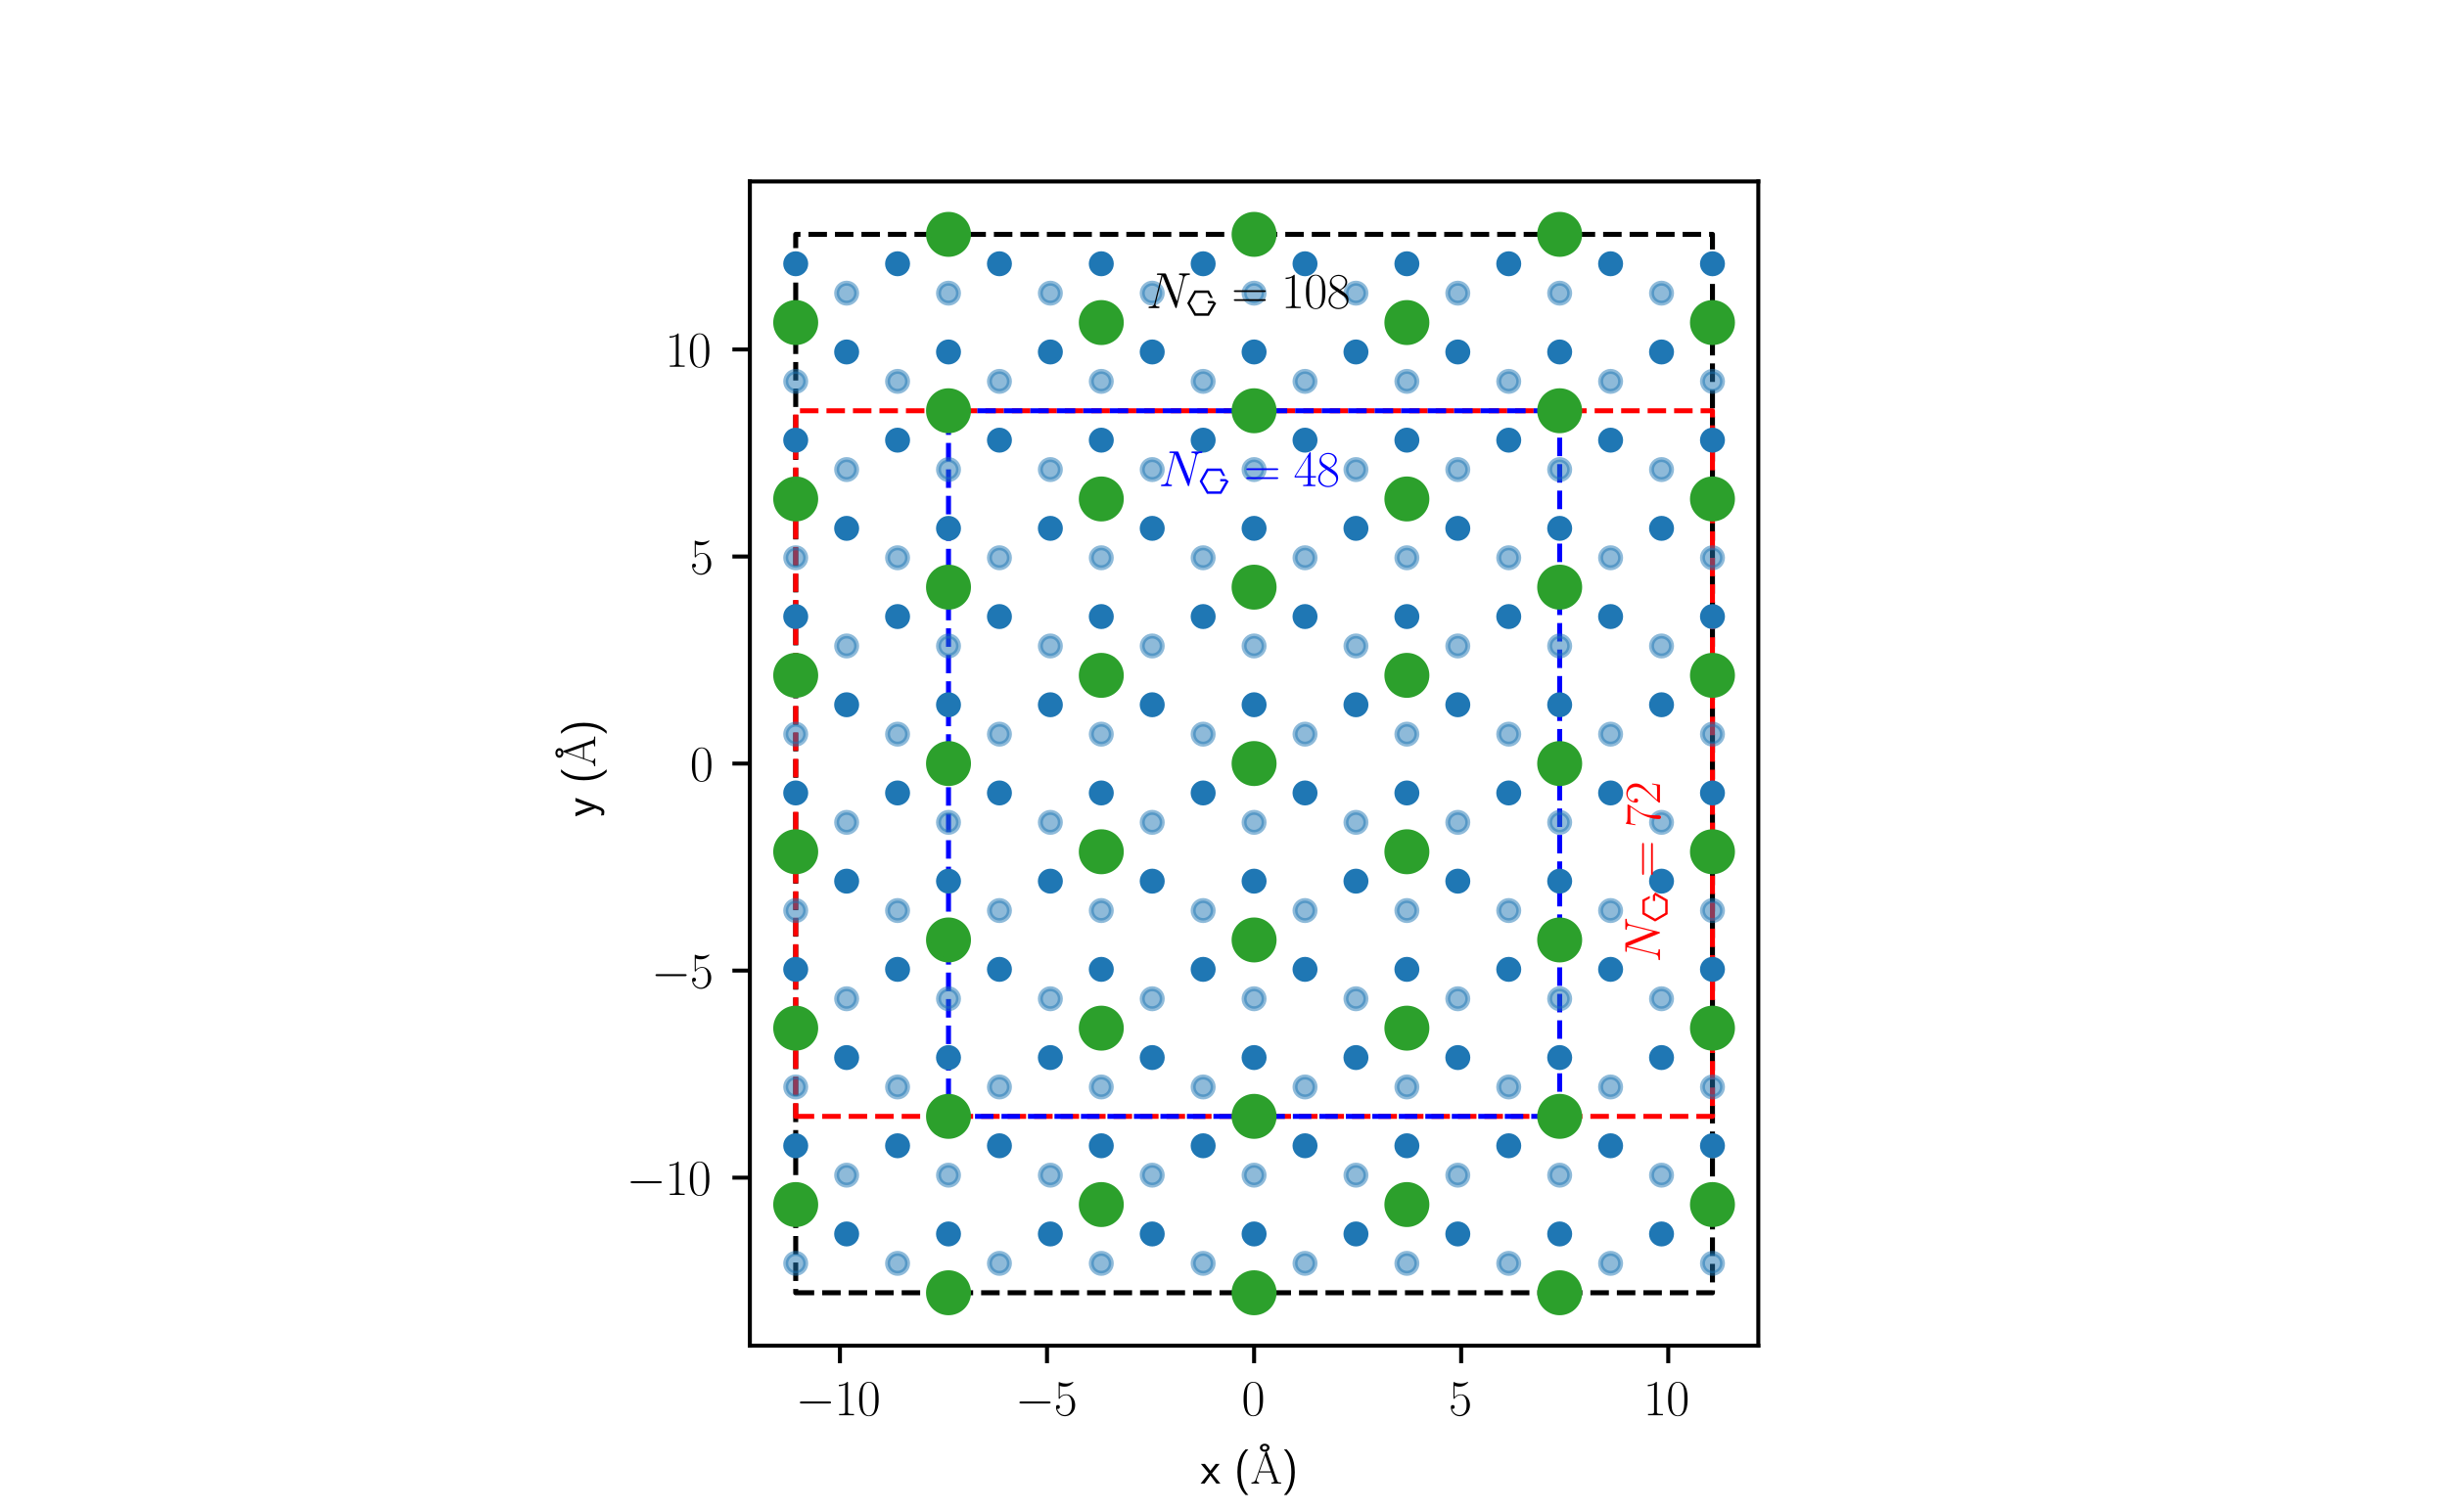 <?xml version="1.0" encoding="utf-8" standalone="no"?>
<!DOCTYPE svg PUBLIC "-//W3C//DTD SVG 1.1//EN"
  "http://www.w3.org/Graphics/SVG/1.1/DTD/svg11.dtd">
<svg xmlns:xlink="http://www.w3.org/1999/xlink" width="489.6pt" height="302.573pt" viewBox="0 0 489.6 302.573" xmlns="http://www.w3.org/2000/svg" version="1.1">
 <defs>
  <style type="text/css">*{stroke-linejoin: round; stroke-linecap: butt}</style>
 </defs>
 <g id="figure_1">
  <g id="patch_1">
   <path d="M 0 302.573 
L 489.6 302.573 
L 489.6 0 
L 0 0 
z
" style="fill: #ffffff"/>
  </g>
  <g id="axes_1">
   <g id="patch_2">
    <path d="M 150.036 269.29 
L 351.804 269.29 
L 351.804 36.309 
L 150.036 36.309 
z
" style="fill: #ffffff"/>
   </g>
   <g id="patch_3">
    <path d="M 159.207 258.7 
L 342.633 258.7 
L 342.633 46.899 
L 159.207 46.899 
L 159.207 258.7 
z
" style="fill: none; stroke-dasharray: 3.7,1.6; stroke-dashoffset: 0; stroke: #000000; stroke-linejoin: miter"/>
   </g>
   <g id="patch_4">
    <path d="M 159.207 223.4 
L 342.633 223.4 
L 342.633 82.199 
L 159.207 82.199 
L 159.207 223.4 
z
" clip-path="url(#p511a2d1c39)" style="fill: none; stroke-dasharray: 3.7,1.6; stroke-dashoffset: 0; stroke: #ff0000; stroke-linejoin: miter"/>
   </g>
   <g id="patch_5">
    <path d="M 189.778 223.4 
L 312.062 223.4 
L 312.062 82.199 
L 189.778 82.199 
L 189.778 223.4 
z
" clip-path="url(#p511a2d1c39)" style="fill: none; stroke-dasharray: 3.7,1.6; stroke-dashoffset: 0; stroke: #0000ff; stroke-linejoin: miter"/>
   </g>
   <g id="matplotlib.axis_1">
    <g id="xtick_1">
     <g id="line2d_1">
      <defs>
       <path id="md787c3adee" d="M 0 0 
L 0 3.5 
" style="stroke: #000000; stroke-width: 0.8"/>
      </defs>
      <g>
       <use xlink:href="#md787c3adee" x="168.056" y="269.29" style="stroke: #000000; stroke-width: 0.8"/>
      </g>
     </g>
     <g id="text_1">
      <!-- $\mathdefault{−10}$ -->
      <g transform="translate(159.2 283.208) scale(0.1 -0.1)">
       <defs>
        <path id="CMSY10-0" d="M 4218 1472 
C 4326 1472 4442 1472 4442 1600 
C 4442 1728 4326 1728 4218 1728 
L 755 1728 
C 646 1728 531 1728 531 1600 
C 531 1472 646 1472 755 1472 
L 4218 1472 
z
" transform="scale(0.016)"/>
        <path id="CMR17-31" d="M 1702 4058 
C 1702 4192 1696 4192 1606 4192 
C 1357 3916 979 3827 621 3827 
C 602 3827 570 3827 563 3808 
C 557 3795 557 3782 557 3648 
C 755 3648 1088 3686 1344 3839 
L 1344 461 
C 1344 236 1331 160 781 160 
L 589 160 
L 589 0 
C 896 0 1216 0 1523 0 
C 1830 0 2150 0 2458 0 
L 2458 160 
L 2266 160 
C 1715 160 1702 230 1702 458 
L 1702 4058 
z
" transform="scale(0.016)"/>
        <path id="CMR17-30" d="M 2688 2025 
C 2688 2416 2682 3080 2413 3591 
C 2176 4039 1798 4198 1466 4198 
C 1158 4198 768 4058 525 3597 
C 269 3118 243 2524 243 2025 
C 243 1661 250 1106 448 619 
C 723 -39 1216 -128 1466 -128 
C 1760 -128 2208 -7 2470 600 
C 2662 1042 2688 1559 2688 2025 
z
M 1466 -26 
C 1056 -26 813 325 723 812 
C 653 1188 653 1738 653 2096 
C 653 2588 653 2997 736 3387 
C 858 3929 1216 4096 1466 4096 
C 1728 4096 2067 3923 2189 3400 
C 2272 3036 2278 2607 2278 2096 
C 2278 1680 2278 1169 2202 792 
C 2067 95 1690 -26 1466 -26 
z
" transform="scale(0.016)"/>
       </defs>
       <use xlink:href="#CMSY10-0" transform="scale(0.996)"/>
       <use xlink:href="#CMR17-31" transform="translate(77.487 0) scale(0.996)"/>
       <use xlink:href="#CMR17-30" transform="translate(123.178 0) scale(0.996)"/>
      </g>
     </g>
    </g>
    <g id="xtick_2">
     <g id="line2d_2">
      <g>
       <use xlink:href="#md787c3adee" x="209.488" y="269.29" style="stroke: #000000; stroke-width: 0.8"/>
      </g>
     </g>
     <g id="text_2">
      <!-- $\mathdefault{−5}$ -->
      <g transform="translate(203.123 283.208) scale(0.1 -0.1)">
       <defs>
        <path id="CMR17-35" d="M 730 3692 
C 794 3666 1056 3584 1325 3584 
C 1920 3584 2246 3911 2432 4100 
C 2432 4157 2432 4192 2394 4192 
C 2387 4192 2374 4192 2323 4163 
C 2099 4058 1837 3973 1517 3973 
C 1325 3973 1037 3999 723 4139 
C 653 4171 640 4171 634 4171 
C 602 4171 595 4164 595 4037 
L 595 2203 
C 595 2089 595 2057 659 2057 
C 691 2057 704 2070 736 2114 
C 941 2401 1222 2522 1542 2522 
C 1766 2522 2246 2382 2246 1289 
C 2246 1085 2246 715 2054 421 
C 1894 159 1645 25 1370 25 
C 947 25 518 320 403 814 
C 429 807 480 795 506 795 
C 589 795 749 840 749 1038 
C 749 1210 627 1280 506 1280 
C 358 1280 262 1190 262 1011 
C 262 454 704 -128 1382 -128 
C 2042 -128 2669 440 2669 1264 
C 2669 2030 2170 2624 1549 2624 
C 1222 2624 947 2503 730 2274 
L 730 3692 
z
" transform="scale(0.016)"/>
       </defs>
       <use xlink:href="#CMSY10-0" transform="scale(0.996)"/>
       <use xlink:href="#CMR17-35" transform="translate(77.487 0) scale(0.996)"/>
      </g>
     </g>
    </g>
    <g id="xtick_3">
     <g id="line2d_3">
      <g>
       <use xlink:href="#md787c3adee" x="250.92" y="269.29" style="stroke: #000000; stroke-width: 0.8"/>
      </g>
     </g>
     <g id="text_3">
      <!-- $\mathdefault{0}$ -->
      <g transform="translate(248.429 283.208) scale(0.1 -0.1)">
       <use xlink:href="#CMR17-30" transform="scale(0.996)"/>
      </g>
     </g>
    </g>
    <g id="xtick_4">
     <g id="line2d_4">
      <g>
       <use xlink:href="#md787c3adee" x="292.352" y="269.29" style="stroke: #000000; stroke-width: 0.8"/>
      </g>
     </g>
     <g id="text_4">
      <!-- $\mathdefault{5}$ -->
      <g transform="translate(289.861 283.208) scale(0.1 -0.1)">
       <use xlink:href="#CMR17-35" transform="scale(0.996)"/>
      </g>
     </g>
    </g>
    <g id="xtick_5">
     <g id="line2d_5">
      <g>
       <use xlink:href="#md787c3adee" x="333.784" y="269.29" style="stroke: #000000; stroke-width: 0.8"/>
      </g>
     </g>
     <g id="text_5">
      <!-- $\mathdefault{10}$ -->
      <g transform="translate(328.803 283.208) scale(0.1 -0.1)">
       <use xlink:href="#CMR17-31" transform="scale(0.996)"/>
       <use xlink:href="#CMR17-30" transform="translate(45.69 0) scale(0.996)"/>
      </g>
     </g>
    </g>
    <g id="text_6">
     <!-- x ($\mathrm{\AA}$) -->
     <g transform="translate(240.221 296.874) scale(0.09 -0.09)">
      <defs>
       <path id="CMSS17-78" d="M 1587 1414 
L 2656 2739 
L 2099 2739 
L 1363 1777 
L 602 2739 
L 32 2739 
L 1139 1414 
L 0 0 
L 563 0 
L 1363 1121 
L 2195 0 
L 2758 0 
L 1587 1414 
z
" transform="scale(0.016)"/>
       <path id="CMSS17-28" d="M 1613 4768 
C 1267 4417 474 3601 474 1588 
C 474 -433 1267 -1243 1613 -1600 
L 2003 -1600 
C 1216 -784 960 357 960 1581 
C 960 2798 1203 3946 2003 4768 
L 1613 4768 
z
" transform="scale(0.016)"/>
       <path id="CMSS17-17" d="M 2669 3888 
C 2669 4180 2381 4446 1997 4446 
C 1613 4446 1325 4180 1325 3888 
C 1325 3595 1613 3328 1997 3328 
C 2381 3328 2669 3595 2669 3888 
z
M 1997 3615 
C 1856 3615 1664 3659 1664 3887 
C 1664 4102 1837 4160 1997 4160 
C 2138 4160 2330 4115 2330 3887 
C 2330 3672 2157 3615 1997 3615 
z
" transform="scale(0.016)"/>
       <path id="CMR17-41" d="M 2323 4378 
C 2291 4461 2278 4480 2214 4480 
C 2150 4480 2138 4461 2106 4378 
L 749 566 
C 627 223 371 153 147 153 
L 147 -13 
C 262 0 518 0 640 0 
C 800 0 1056 0 1210 -13 
L 1210 153 
C 909 153 864 361 864 439 
C 864 497 877 530 890 569 
L 1229 1536 
L 2906 1536 
L 3290 442 
C 3322 365 3322 352 3322 327 
C 3322 153 3046 153 2925 153 
L 2925 0 
C 3110 0 3443 0 3642 0 
C 3808 0 4128 0 4282 -13 
L 4282 153 
C 3942 153 3827 153 3744 387 
L 2323 4378 
z
M 2067 3893 
L 2848 1702 
L 1286 1702 
L 2067 3893 
z
" transform="scale(0.016)"/>
       <path id="CMSS17-29" d="M 723 -1600 
C 1069 -1249 1862 -433 1862 1581 
C 1862 3601 1069 4411 723 4768 
L 333 4768 
C 1120 3952 1376 2811 1376 1588 
C 1376 370 1133 -778 333 -1600 
L 723 -1600 
z
" transform="scale(0.016)"/>
      </defs>
      <use xlink:href="#CMSS17-78" transform="scale(0.996)"/>
      <use xlink:href="#CMSS17-28" transform="translate(74.229 0) scale(0.996)"/>
      <use xlink:href="#CMSS17-17" transform="translate(110.663 17.619) scale(0.996)"/>
      <use xlink:href="#CMR17-41" transform="translate(110.663 0) scale(0.996)"/>
      <use xlink:href="#CMSS17-29" transform="translate(179.736 0) scale(0.996)"/>
     </g>
    </g>
   </g>
   <g id="matplotlib.axis_2">
    <g id="ytick_1">
     <g id="line2d_6">
      <defs>
       <path id="md1d00b2761" d="M 0 0 
L -3.5 0 
" style="stroke: #000000; stroke-width: 0.8"/>
      </defs>
      <g>
       <use xlink:href="#md1d00b2761" x="150.036" y="235.663" style="stroke: #000000; stroke-width: 0.8"/>
      </g>
     </g>
     <g id="text_7">
      <!-- $\mathdefault{−10}$ -->
      <g transform="translate(125.325 239.123) scale(0.1 -0.1)">
       <use xlink:href="#CMSY10-0" transform="scale(0.996)"/>
       <use xlink:href="#CMR17-31" transform="translate(77.487 0) scale(0.996)"/>
       <use xlink:href="#CMR17-30" transform="translate(123.178 0) scale(0.996)"/>
      </g>
     </g>
    </g>
    <g id="ytick_2">
     <g id="line2d_7">
      <g>
       <use xlink:href="#md1d00b2761" x="150.036" y="194.231" style="stroke: #000000; stroke-width: 0.8"/>
      </g>
     </g>
     <g id="text_8">
      <!-- $\mathdefault{−5}$ -->
      <g transform="translate(130.306 197.691) scale(0.1 -0.1)">
       <use xlink:href="#CMSY10-0" transform="scale(0.996)"/>
       <use xlink:href="#CMR17-35" transform="translate(77.487 0) scale(0.996)"/>
      </g>
     </g>
    </g>
    <g id="ytick_3">
     <g id="line2d_8">
      <g>
       <use xlink:href="#md1d00b2761" x="150.036" y="152.799" style="stroke: #000000; stroke-width: 0.8"/>
      </g>
     </g>
     <g id="text_9">
      <!-- $\mathdefault{0}$ -->
      <g transform="translate(138.055 156.259) scale(0.1 -0.1)">
       <use xlink:href="#CMR17-30" transform="scale(0.996)"/>
      </g>
     </g>
    </g>
    <g id="ytick_4">
     <g id="line2d_9">
      <g>
       <use xlink:href="#md1d00b2761" x="150.036" y="111.367" style="stroke: #000000; stroke-width: 0.8"/>
      </g>
     </g>
     <g id="text_10">
      <!-- $\mathdefault{5}$ -->
      <g transform="translate(138.055 114.826) scale(0.1 -0.1)">
       <use xlink:href="#CMR17-35" transform="scale(0.996)"/>
      </g>
     </g>
    </g>
    <g id="ytick_5">
     <g id="line2d_10">
      <g>
       <use xlink:href="#md1d00b2761" x="150.036" y="69.935" style="stroke: #000000; stroke-width: 0.8"/>
      </g>
     </g>
     <g id="text_11">
      <!-- $\mathdefault{10}$ -->
      <g transform="translate(133.074 73.394) scale(0.1 -0.1)">
       <use xlink:href="#CMR17-31" transform="scale(0.996)"/>
       <use xlink:href="#CMR17-30" transform="translate(45.69 0) scale(0.996)"/>
      </g>
     </g>
    </g>
    <g id="text_12">
     <!-- y ($\mathrm{\AA}$) -->
     <g transform="translate(119.083 163.498) rotate(-90) scale(0.09 -0.09)">
      <defs>
       <path id="CMSS17-79" d="M 2675 2752 
L 2176 2752 
C 1632 1294 1446 702 1434 383 
L 1427 383 
C 1408 696 1126 1460 902 2007 
L 602 2752 
L 83 2752 
L 1216 13 
C 1146 -178 1043 -465 1011 -529 
C 870 -885 774 -885 672 -885 
C 646 -885 442 -885 211 -809 
L 250 -1229 
C 410 -1261 570 -1280 685 -1280 
C 845 -1280 1165 -1280 1459 -497 
L 2675 2752 
z
" transform="scale(0.016)"/>
      </defs>
      <use xlink:href="#CMSS17-79" transform="scale(0.996)"/>
      <use xlink:href="#CMSS17-28" transform="translate(74.229 0) scale(0.996)"/>
      <use xlink:href="#CMSS17-17" transform="translate(110.663 17.619) scale(0.996)"/>
      <use xlink:href="#CMR17-41" transform="translate(110.663 0) scale(0.996)"/>
      <use xlink:href="#CMSS17-29" transform="translate(179.736 0) scale(0.996)"/>
     </g>
    </g>
   </g>
   <g id="line2d_11">
    <defs>
     <path id="mb0237848ef" d="M 0 2 
C 0.53 2 1.039 1.789 1.414 1.414 
C 1.789 1.039 2 0.53 2 0 
C 2 -0.53 1.789 -1.039 1.414 -1.414 
C 1.039 -1.789 0.53 -2 0 -2 
C -0.53 -2 -1.039 -1.789 -1.414 -1.414 
C -1.789 -1.039 -2 -0.53 -2 0 
C -2 0.53 -1.789 1.039 -1.414 1.414 
C -1.039 1.789 -0.53 2 0 2 
z
" style="stroke: #1f77b4"/>
    </defs>
    <g clip-path="url(#p511a2d1c39)">
     <use xlink:href="#mb0237848ef" x="159.207" y="52.782" style="fill: #1f77b4; stroke: #1f77b4"/>
     <use xlink:href="#mb0237848ef" x="159.207" y="88.082" style="fill: #1f77b4; stroke: #1f77b4"/>
     <use xlink:href="#mb0237848ef" x="169.398" y="70.432" style="fill: #1f77b4; stroke: #1f77b4"/>
     <use xlink:href="#mb0237848ef" x="179.588" y="52.782" style="fill: #1f77b4; stroke: #1f77b4"/>
     <use xlink:href="#mb0237848ef" x="159.207" y="123.382" style="fill: #1f77b4; stroke: #1f77b4"/>
     <use xlink:href="#mb0237848ef" x="169.398" y="105.732" style="fill: #1f77b4; stroke: #1f77b4"/>
     <use xlink:href="#mb0237848ef" x="179.588" y="88.082" style="fill: #1f77b4; stroke: #1f77b4"/>
     <use xlink:href="#mb0237848ef" x="189.778" y="70.432" style="fill: #1f77b4; stroke: #1f77b4"/>
     <use xlink:href="#mb0237848ef" x="199.969" y="52.782" style="fill: #1f77b4; stroke: #1f77b4"/>
     <use xlink:href="#mb0237848ef" x="159.207" y="158.683" style="fill: #1f77b4; stroke: #1f77b4"/>
     <use xlink:href="#mb0237848ef" x="169.398" y="141.033" style="fill: #1f77b4; stroke: #1f77b4"/>
     <use xlink:href="#mb0237848ef" x="179.588" y="123.382" style="fill: #1f77b4; stroke: #1f77b4"/>
     <use xlink:href="#mb0237848ef" x="189.778" y="105.732" style="fill: #1f77b4; stroke: #1f77b4"/>
     <use xlink:href="#mb0237848ef" x="199.969" y="88.082" style="fill: #1f77b4; stroke: #1f77b4"/>
     <use xlink:href="#mb0237848ef" x="210.159" y="70.432" style="fill: #1f77b4; stroke: #1f77b4"/>
     <use xlink:href="#mb0237848ef" x="220.349" y="52.782" style="fill: #1f77b4; stroke: #1f77b4"/>
     <use xlink:href="#mb0237848ef" x="159.207" y="193.983" style="fill: #1f77b4; stroke: #1f77b4"/>
     <use xlink:href="#mb0237848ef" x="169.398" y="176.333" style="fill: #1f77b4; stroke: #1f77b4"/>
     <use xlink:href="#mb0237848ef" x="179.588" y="158.683" style="fill: #1f77b4; stroke: #1f77b4"/>
     <use xlink:href="#mb0237848ef" x="189.778" y="141.033" style="fill: #1f77b4; stroke: #1f77b4"/>
     <use xlink:href="#mb0237848ef" x="199.969" y="123.382" style="fill: #1f77b4; stroke: #1f77b4"/>
     <use xlink:href="#mb0237848ef" x="210.159" y="105.732" style="fill: #1f77b4; stroke: #1f77b4"/>
     <use xlink:href="#mb0237848ef" x="220.349" y="88.082" style="fill: #1f77b4; stroke: #1f77b4"/>
     <use xlink:href="#mb0237848ef" x="230.539" y="70.432" style="fill: #1f77b4; stroke: #1f77b4"/>
     <use xlink:href="#mb0237848ef" x="240.73" y="52.782" style="fill: #1f77b4; stroke: #1f77b4"/>
     <use xlink:href="#mb0237848ef" x="159.207" y="229.283" style="fill: #1f77b4; stroke: #1f77b4"/>
     <use xlink:href="#mb0237848ef" x="169.398" y="211.633" style="fill: #1f77b4; stroke: #1f77b4"/>
     <use xlink:href="#mb0237848ef" x="179.588" y="193.983" style="fill: #1f77b4; stroke: #1f77b4"/>
     <use xlink:href="#mb0237848ef" x="189.778" y="176.333" style="fill: #1f77b4; stroke: #1f77b4"/>
     <use xlink:href="#mb0237848ef" x="199.969" y="158.683" style="fill: #1f77b4; stroke: #1f77b4"/>
     <use xlink:href="#mb0237848ef" x="210.159" y="141.033" style="fill: #1f77b4; stroke: #1f77b4"/>
     <use xlink:href="#mb0237848ef" x="220.349" y="123.382" style="fill: #1f77b4; stroke: #1f77b4"/>
     <use xlink:href="#mb0237848ef" x="230.539" y="105.732" style="fill: #1f77b4; stroke: #1f77b4"/>
     <use xlink:href="#mb0237848ef" x="240.73" y="88.082" style="fill: #1f77b4; stroke: #1f77b4"/>
     <use xlink:href="#mb0237848ef" x="250.92" y="70.432" style="fill: #1f77b4; stroke: #1f77b4"/>
     <use xlink:href="#mb0237848ef" x="261.11" y="52.782" style="fill: #1f77b4; stroke: #1f77b4"/>
     <use xlink:href="#mb0237848ef" x="169.398" y="246.933" style="fill: #1f77b4; stroke: #1f77b4"/>
     <use xlink:href="#mb0237848ef" x="179.588" y="229.283" style="fill: #1f77b4; stroke: #1f77b4"/>
     <use xlink:href="#mb0237848ef" x="189.778" y="211.633" style="fill: #1f77b4; stroke: #1f77b4"/>
     <use xlink:href="#mb0237848ef" x="199.969" y="193.983" style="fill: #1f77b4; stroke: #1f77b4"/>
     <use xlink:href="#mb0237848ef" x="210.159" y="176.333" style="fill: #1f77b4; stroke: #1f77b4"/>
     <use xlink:href="#mb0237848ef" x="220.349" y="158.683" style="fill: #1f77b4; stroke: #1f77b4"/>
     <use xlink:href="#mb0237848ef" x="230.539" y="141.033" style="fill: #1f77b4; stroke: #1f77b4"/>
     <use xlink:href="#mb0237848ef" x="240.73" y="123.382" style="fill: #1f77b4; stroke: #1f77b4"/>
     <use xlink:href="#mb0237848ef" x="250.92" y="105.732" style="fill: #1f77b4; stroke: #1f77b4"/>
     <use xlink:href="#mb0237848ef" x="261.11" y="88.082" style="fill: #1f77b4; stroke: #1f77b4"/>
     <use xlink:href="#mb0237848ef" x="271.301" y="70.432" style="fill: #1f77b4; stroke: #1f77b4"/>
     <use xlink:href="#mb0237848ef" x="281.491" y="52.782" style="fill: #1f77b4; stroke: #1f77b4"/>
     <use xlink:href="#mb0237848ef" x="189.778" y="246.933" style="fill: #1f77b4; stroke: #1f77b4"/>
     <use xlink:href="#mb0237848ef" x="199.969" y="229.283" style="fill: #1f77b4; stroke: #1f77b4"/>
     <use xlink:href="#mb0237848ef" x="210.159" y="211.633" style="fill: #1f77b4; stroke: #1f77b4"/>
     <use xlink:href="#mb0237848ef" x="220.349" y="193.983" style="fill: #1f77b4; stroke: #1f77b4"/>
     <use xlink:href="#mb0237848ef" x="230.539" y="176.333" style="fill: #1f77b4; stroke: #1f77b4"/>
     <use xlink:href="#mb0237848ef" x="240.73" y="158.683" style="fill: #1f77b4; stroke: #1f77b4"/>
     <use xlink:href="#mb0237848ef" x="250.92" y="141.033" style="fill: #1f77b4; stroke: #1f77b4"/>
     <use xlink:href="#mb0237848ef" x="261.11" y="123.382" style="fill: #1f77b4; stroke: #1f77b4"/>
     <use xlink:href="#mb0237848ef" x="271.301" y="105.732" style="fill: #1f77b4; stroke: #1f77b4"/>
     <use xlink:href="#mb0237848ef" x="281.491" y="88.082" style="fill: #1f77b4; stroke: #1f77b4"/>
     <use xlink:href="#mb0237848ef" x="291.681" y="70.432" style="fill: #1f77b4; stroke: #1f77b4"/>
     <use xlink:href="#mb0237848ef" x="301.871" y="52.782" style="fill: #1f77b4; stroke: #1f77b4"/>
     <use xlink:href="#mb0237848ef" x="210.159" y="246.933" style="fill: #1f77b4; stroke: #1f77b4"/>
     <use xlink:href="#mb0237848ef" x="220.349" y="229.283" style="fill: #1f77b4; stroke: #1f77b4"/>
     <use xlink:href="#mb0237848ef" x="230.539" y="211.633" style="fill: #1f77b4; stroke: #1f77b4"/>
     <use xlink:href="#mb0237848ef" x="240.73" y="193.983" style="fill: #1f77b4; stroke: #1f77b4"/>
     <use xlink:href="#mb0237848ef" x="250.92" y="176.333" style="fill: #1f77b4; stroke: #1f77b4"/>
     <use xlink:href="#mb0237848ef" x="261.11" y="158.683" style="fill: #1f77b4; stroke: #1f77b4"/>
     <use xlink:href="#mb0237848ef" x="271.301" y="141.033" style="fill: #1f77b4; stroke: #1f77b4"/>
     <use xlink:href="#mb0237848ef" x="281.491" y="123.382" style="fill: #1f77b4; stroke: #1f77b4"/>
     <use xlink:href="#mb0237848ef" x="291.681" y="105.732" style="fill: #1f77b4; stroke: #1f77b4"/>
     <use xlink:href="#mb0237848ef" x="301.871" y="88.082" style="fill: #1f77b4; stroke: #1f77b4"/>
     <use xlink:href="#mb0237848ef" x="312.062" y="70.432" style="fill: #1f77b4; stroke: #1f77b4"/>
     <use xlink:href="#mb0237848ef" x="322.252" y="52.782" style="fill: #1f77b4; stroke: #1f77b4"/>
     <use xlink:href="#mb0237848ef" x="230.539" y="246.933" style="fill: #1f77b4; stroke: #1f77b4"/>
     <use xlink:href="#mb0237848ef" x="240.73" y="229.283" style="fill: #1f77b4; stroke: #1f77b4"/>
     <use xlink:href="#mb0237848ef" x="250.92" y="211.633" style="fill: #1f77b4; stroke: #1f77b4"/>
     <use xlink:href="#mb0237848ef" x="261.11" y="193.983" style="fill: #1f77b4; stroke: #1f77b4"/>
     <use xlink:href="#mb0237848ef" x="271.301" y="176.333" style="fill: #1f77b4; stroke: #1f77b4"/>
     <use xlink:href="#mb0237848ef" x="281.491" y="158.683" style="fill: #1f77b4; stroke: #1f77b4"/>
     <use xlink:href="#mb0237848ef" x="291.681" y="141.033" style="fill: #1f77b4; stroke: #1f77b4"/>
     <use xlink:href="#mb0237848ef" x="301.871" y="123.382" style="fill: #1f77b4; stroke: #1f77b4"/>
     <use xlink:href="#mb0237848ef" x="312.062" y="105.732" style="fill: #1f77b4; stroke: #1f77b4"/>
     <use xlink:href="#mb0237848ef" x="322.252" y="88.082" style="fill: #1f77b4; stroke: #1f77b4"/>
     <use xlink:href="#mb0237848ef" x="332.442" y="70.432" style="fill: #1f77b4; stroke: #1f77b4"/>
     <use xlink:href="#mb0237848ef" x="342.633" y="52.782" style="fill: #1f77b4; stroke: #1f77b4"/>
     <use xlink:href="#mb0237848ef" x="250.92" y="246.933" style="fill: #1f77b4; stroke: #1f77b4"/>
     <use xlink:href="#mb0237848ef" x="261.11" y="229.283" style="fill: #1f77b4; stroke: #1f77b4"/>
     <use xlink:href="#mb0237848ef" x="271.301" y="211.633" style="fill: #1f77b4; stroke: #1f77b4"/>
     <use xlink:href="#mb0237848ef" x="281.491" y="193.983" style="fill: #1f77b4; stroke: #1f77b4"/>
     <use xlink:href="#mb0237848ef" x="291.681" y="176.333" style="fill: #1f77b4; stroke: #1f77b4"/>
     <use xlink:href="#mb0237848ef" x="301.871" y="158.683" style="fill: #1f77b4; stroke: #1f77b4"/>
     <use xlink:href="#mb0237848ef" x="312.062" y="141.033" style="fill: #1f77b4; stroke: #1f77b4"/>
     <use xlink:href="#mb0237848ef" x="322.252" y="123.382" style="fill: #1f77b4; stroke: #1f77b4"/>
     <use xlink:href="#mb0237848ef" x="332.442" y="105.732" style="fill: #1f77b4; stroke: #1f77b4"/>
     <use xlink:href="#mb0237848ef" x="342.633" y="88.082" style="fill: #1f77b4; stroke: #1f77b4"/>
     <use xlink:href="#mb0237848ef" x="271.301" y="246.933" style="fill: #1f77b4; stroke: #1f77b4"/>
     <use xlink:href="#mb0237848ef" x="281.491" y="229.283" style="fill: #1f77b4; stroke: #1f77b4"/>
     <use xlink:href="#mb0237848ef" x="291.681" y="211.633" style="fill: #1f77b4; stroke: #1f77b4"/>
     <use xlink:href="#mb0237848ef" x="301.871" y="193.983" style="fill: #1f77b4; stroke: #1f77b4"/>
     <use xlink:href="#mb0237848ef" x="312.062" y="176.333" style="fill: #1f77b4; stroke: #1f77b4"/>
     <use xlink:href="#mb0237848ef" x="322.252" y="158.683" style="fill: #1f77b4; stroke: #1f77b4"/>
     <use xlink:href="#mb0237848ef" x="332.442" y="141.033" style="fill: #1f77b4; stroke: #1f77b4"/>
     <use xlink:href="#mb0237848ef" x="342.633" y="123.382" style="fill: #1f77b4; stroke: #1f77b4"/>
     <use xlink:href="#mb0237848ef" x="291.681" y="246.933" style="fill: #1f77b4; stroke: #1f77b4"/>
     <use xlink:href="#mb0237848ef" x="301.871" y="229.283" style="fill: #1f77b4; stroke: #1f77b4"/>
     <use xlink:href="#mb0237848ef" x="312.062" y="211.633" style="fill: #1f77b4; stroke: #1f77b4"/>
     <use xlink:href="#mb0237848ef" x="322.252" y="193.983" style="fill: #1f77b4; stroke: #1f77b4"/>
     <use xlink:href="#mb0237848ef" x="332.442" y="176.333" style="fill: #1f77b4; stroke: #1f77b4"/>
     <use xlink:href="#mb0237848ef" x="342.633" y="158.683" style="fill: #1f77b4; stroke: #1f77b4"/>
     <use xlink:href="#mb0237848ef" x="312.062" y="246.933" style="fill: #1f77b4; stroke: #1f77b4"/>
     <use xlink:href="#mb0237848ef" x="322.252" y="229.283" style="fill: #1f77b4; stroke: #1f77b4"/>
     <use xlink:href="#mb0237848ef" x="332.442" y="211.633" style="fill: #1f77b4; stroke: #1f77b4"/>
     <use xlink:href="#mb0237848ef" x="342.633" y="193.983" style="fill: #1f77b4; stroke: #1f77b4"/>
     <use xlink:href="#mb0237848ef" x="332.442" y="246.933" style="fill: #1f77b4; stroke: #1f77b4"/>
     <use xlink:href="#mb0237848ef" x="342.633" y="229.283" style="fill: #1f77b4; stroke: #1f77b4"/>
    </g>
   </g>
   <g id="line2d_12">
    <defs>
     <path id="m59e4e8cfb3" d="M 0 2 
C 0.53 2 1.039 1.789 1.414 1.414 
C 1.789 1.039 2 0.53 2 0 
C 2 -0.53 1.789 -1.039 1.414 -1.414 
C 1.039 -1.789 0.53 -2 0 -2 
C -0.53 -2 -1.039 -1.789 -1.414 -1.414 
C -1.789 -1.039 -2 -0.53 -2 0 
C -2 0.53 -1.789 1.039 -1.414 1.414 
C -1.039 1.789 -0.53 2 0 2 
z
" style="stroke: #1f77b4; stroke-opacity: 0.5"/>
    </defs>
    <g clip-path="url(#p511a2d1c39)">
     <use xlink:href="#m59e4e8cfb3" x="159.207" y="76.316" style="fill: #1f77b4; fill-opacity: 0.5; stroke: #1f77b4; stroke-opacity: 0.5"/>
     <use xlink:href="#m59e4e8cfb3" x="169.398" y="58.666" style="fill: #1f77b4; fill-opacity: 0.5; stroke: #1f77b4; stroke-opacity: 0.5"/>
     <use xlink:href="#m59e4e8cfb3" x="159.207" y="111.616" style="fill: #1f77b4; fill-opacity: 0.5; stroke: #1f77b4; stroke-opacity: 0.5"/>
     <use xlink:href="#m59e4e8cfb3" x="169.398" y="93.966" style="fill: #1f77b4; fill-opacity: 0.5; stroke: #1f77b4; stroke-opacity: 0.5"/>
     <use xlink:href="#m59e4e8cfb3" x="179.588" y="76.316" style="fill: #1f77b4; fill-opacity: 0.5; stroke: #1f77b4; stroke-opacity: 0.5"/>
     <use xlink:href="#m59e4e8cfb3" x="189.778" y="58.666" style="fill: #1f77b4; fill-opacity: 0.5; stroke: #1f77b4; stroke-opacity: 0.5"/>
     <use xlink:href="#m59e4e8cfb3" x="159.207" y="146.916" style="fill: #1f77b4; fill-opacity: 0.5; stroke: #1f77b4; stroke-opacity: 0.5"/>
     <use xlink:href="#m59e4e8cfb3" x="169.398" y="129.266" style="fill: #1f77b4; fill-opacity: 0.5; stroke: #1f77b4; stroke-opacity: 0.5"/>
     <use xlink:href="#m59e4e8cfb3" x="179.588" y="111.616" style="fill: #1f77b4; fill-opacity: 0.5; stroke: #1f77b4; stroke-opacity: 0.5"/>
     <use xlink:href="#m59e4e8cfb3" x="189.778" y="93.966" style="fill: #1f77b4; fill-opacity: 0.5; stroke: #1f77b4; stroke-opacity: 0.5"/>
     <use xlink:href="#m59e4e8cfb3" x="199.969" y="76.316" style="fill: #1f77b4; fill-opacity: 0.5; stroke: #1f77b4; stroke-opacity: 0.5"/>
     <use xlink:href="#m59e4e8cfb3" x="210.159" y="58.666" style="fill: #1f77b4; fill-opacity: 0.5; stroke: #1f77b4; stroke-opacity: 0.5"/>
     <use xlink:href="#m59e4e8cfb3" x="159.207" y="182.216" style="fill: #1f77b4; fill-opacity: 0.5; stroke: #1f77b4; stroke-opacity: 0.5"/>
     <use xlink:href="#m59e4e8cfb3" x="169.398" y="164.566" style="fill: #1f77b4; fill-opacity: 0.5; stroke: #1f77b4; stroke-opacity: 0.5"/>
     <use xlink:href="#m59e4e8cfb3" x="179.588" y="146.916" style="fill: #1f77b4; fill-opacity: 0.5; stroke: #1f77b4; stroke-opacity: 0.5"/>
     <use xlink:href="#m59e4e8cfb3" x="189.778" y="129.266" style="fill: #1f77b4; fill-opacity: 0.5; stroke: #1f77b4; stroke-opacity: 0.5"/>
     <use xlink:href="#m59e4e8cfb3" x="199.969" y="111.616" style="fill: #1f77b4; fill-opacity: 0.5; stroke: #1f77b4; stroke-opacity: 0.5"/>
     <use xlink:href="#m59e4e8cfb3" x="210.159" y="93.966" style="fill: #1f77b4; fill-opacity: 0.5; stroke: #1f77b4; stroke-opacity: 0.5"/>
     <use xlink:href="#m59e4e8cfb3" x="220.349" y="76.316" style="fill: #1f77b4; fill-opacity: 0.5; stroke: #1f77b4; stroke-opacity: 0.5"/>
     <use xlink:href="#m59e4e8cfb3" x="230.539" y="58.666" style="fill: #1f77b4; fill-opacity: 0.5; stroke: #1f77b4; stroke-opacity: 0.5"/>
     <use xlink:href="#m59e4e8cfb3" x="159.207" y="217.516" style="fill: #1f77b4; fill-opacity: 0.5; stroke: #1f77b4; stroke-opacity: 0.5"/>
     <use xlink:href="#m59e4e8cfb3" x="169.398" y="199.866" style="fill: #1f77b4; fill-opacity: 0.5; stroke: #1f77b4; stroke-opacity: 0.5"/>
     <use xlink:href="#m59e4e8cfb3" x="179.588" y="182.216" style="fill: #1f77b4; fill-opacity: 0.5; stroke: #1f77b4; stroke-opacity: 0.5"/>
     <use xlink:href="#m59e4e8cfb3" x="189.778" y="164.566" style="fill: #1f77b4; fill-opacity: 0.5; stroke: #1f77b4; stroke-opacity: 0.5"/>
     <use xlink:href="#m59e4e8cfb3" x="199.969" y="146.916" style="fill: #1f77b4; fill-opacity: 0.5; stroke: #1f77b4; stroke-opacity: 0.5"/>
     <use xlink:href="#m59e4e8cfb3" x="210.159" y="129.266" style="fill: #1f77b4; fill-opacity: 0.5; stroke: #1f77b4; stroke-opacity: 0.5"/>
     <use xlink:href="#m59e4e8cfb3" x="220.349" y="111.616" style="fill: #1f77b4; fill-opacity: 0.5; stroke: #1f77b4; stroke-opacity: 0.5"/>
     <use xlink:href="#m59e4e8cfb3" x="230.539" y="93.966" style="fill: #1f77b4; fill-opacity: 0.5; stroke: #1f77b4; stroke-opacity: 0.5"/>
     <use xlink:href="#m59e4e8cfb3" x="240.73" y="76.316" style="fill: #1f77b4; fill-opacity: 0.5; stroke: #1f77b4; stroke-opacity: 0.5"/>
     <use xlink:href="#m59e4e8cfb3" x="250.92" y="58.666" style="fill: #1f77b4; fill-opacity: 0.5; stroke: #1f77b4; stroke-opacity: 0.5"/>
     <use xlink:href="#m59e4e8cfb3" x="159.207" y="252.816" style="fill: #1f77b4; fill-opacity: 0.5; stroke: #1f77b4; stroke-opacity: 0.5"/>
     <use xlink:href="#m59e4e8cfb3" x="169.398" y="235.166" style="fill: #1f77b4; fill-opacity: 0.5; stroke: #1f77b4; stroke-opacity: 0.5"/>
     <use xlink:href="#m59e4e8cfb3" x="179.588" y="217.516" style="fill: #1f77b4; fill-opacity: 0.5; stroke: #1f77b4; stroke-opacity: 0.5"/>
     <use xlink:href="#m59e4e8cfb3" x="189.778" y="199.866" style="fill: #1f77b4; fill-opacity: 0.5; stroke: #1f77b4; stroke-opacity: 0.5"/>
     <use xlink:href="#m59e4e8cfb3" x="199.969" y="182.216" style="fill: #1f77b4; fill-opacity: 0.5; stroke: #1f77b4; stroke-opacity: 0.5"/>
     <use xlink:href="#m59e4e8cfb3" x="210.159" y="164.566" style="fill: #1f77b4; fill-opacity: 0.5; stroke: #1f77b4; stroke-opacity: 0.5"/>
     <use xlink:href="#m59e4e8cfb3" x="220.349" y="146.916" style="fill: #1f77b4; fill-opacity: 0.5; stroke: #1f77b4; stroke-opacity: 0.5"/>
     <use xlink:href="#m59e4e8cfb3" x="230.539" y="129.266" style="fill: #1f77b4; fill-opacity: 0.5; stroke: #1f77b4; stroke-opacity: 0.5"/>
     <use xlink:href="#m59e4e8cfb3" x="240.73" y="111.616" style="fill: #1f77b4; fill-opacity: 0.5; stroke: #1f77b4; stroke-opacity: 0.5"/>
     <use xlink:href="#m59e4e8cfb3" x="250.92" y="93.966" style="fill: #1f77b4; fill-opacity: 0.5; stroke: #1f77b4; stroke-opacity: 0.5"/>
     <use xlink:href="#m59e4e8cfb3" x="261.11" y="76.316" style="fill: #1f77b4; fill-opacity: 0.5; stroke: #1f77b4; stroke-opacity: 0.5"/>
     <use xlink:href="#m59e4e8cfb3" x="271.301" y="58.666" style="fill: #1f77b4; fill-opacity: 0.5; stroke: #1f77b4; stroke-opacity: 0.5"/>
     <use xlink:href="#m59e4e8cfb3" x="179.588" y="252.816" style="fill: #1f77b4; fill-opacity: 0.5; stroke: #1f77b4; stroke-opacity: 0.5"/>
     <use xlink:href="#m59e4e8cfb3" x="189.778" y="235.166" style="fill: #1f77b4; fill-opacity: 0.5; stroke: #1f77b4; stroke-opacity: 0.5"/>
     <use xlink:href="#m59e4e8cfb3" x="199.969" y="217.516" style="fill: #1f77b4; fill-opacity: 0.5; stroke: #1f77b4; stroke-opacity: 0.5"/>
     <use xlink:href="#m59e4e8cfb3" x="210.159" y="199.866" style="fill: #1f77b4; fill-opacity: 0.5; stroke: #1f77b4; stroke-opacity: 0.5"/>
     <use xlink:href="#m59e4e8cfb3" x="220.349" y="182.216" style="fill: #1f77b4; fill-opacity: 0.5; stroke: #1f77b4; stroke-opacity: 0.5"/>
     <use xlink:href="#m59e4e8cfb3" x="230.539" y="164.566" style="fill: #1f77b4; fill-opacity: 0.5; stroke: #1f77b4; stroke-opacity: 0.5"/>
     <use xlink:href="#m59e4e8cfb3" x="240.73" y="146.916" style="fill: #1f77b4; fill-opacity: 0.5; stroke: #1f77b4; stroke-opacity: 0.5"/>
     <use xlink:href="#m59e4e8cfb3" x="250.92" y="129.266" style="fill: #1f77b4; fill-opacity: 0.5; stroke: #1f77b4; stroke-opacity: 0.5"/>
     <use xlink:href="#m59e4e8cfb3" x="261.11" y="111.616" style="fill: #1f77b4; fill-opacity: 0.5; stroke: #1f77b4; stroke-opacity: 0.5"/>
     <use xlink:href="#m59e4e8cfb3" x="271.301" y="93.966" style="fill: #1f77b4; fill-opacity: 0.5; stroke: #1f77b4; stroke-opacity: 0.5"/>
     <use xlink:href="#m59e4e8cfb3" x="281.491" y="76.316" style="fill: #1f77b4; fill-opacity: 0.5; stroke: #1f77b4; stroke-opacity: 0.5"/>
     <use xlink:href="#m59e4e8cfb3" x="291.681" y="58.666" style="fill: #1f77b4; fill-opacity: 0.5; stroke: #1f77b4; stroke-opacity: 0.5"/>
     <use xlink:href="#m59e4e8cfb3" x="199.969" y="252.816" style="fill: #1f77b4; fill-opacity: 0.5; stroke: #1f77b4; stroke-opacity: 0.5"/>
     <use xlink:href="#m59e4e8cfb3" x="210.159" y="235.166" style="fill: #1f77b4; fill-opacity: 0.5; stroke: #1f77b4; stroke-opacity: 0.5"/>
     <use xlink:href="#m59e4e8cfb3" x="220.349" y="217.516" style="fill: #1f77b4; fill-opacity: 0.5; stroke: #1f77b4; stroke-opacity: 0.5"/>
     <use xlink:href="#m59e4e8cfb3" x="230.539" y="199.866" style="fill: #1f77b4; fill-opacity: 0.5; stroke: #1f77b4; stroke-opacity: 0.5"/>
     <use xlink:href="#m59e4e8cfb3" x="240.73" y="182.216" style="fill: #1f77b4; fill-opacity: 0.5; stroke: #1f77b4; stroke-opacity: 0.5"/>
     <use xlink:href="#m59e4e8cfb3" x="250.92" y="164.566" style="fill: #1f77b4; fill-opacity: 0.5; stroke: #1f77b4; stroke-opacity: 0.5"/>
     <use xlink:href="#m59e4e8cfb3" x="261.11" y="146.916" style="fill: #1f77b4; fill-opacity: 0.5; stroke: #1f77b4; stroke-opacity: 0.5"/>
     <use xlink:href="#m59e4e8cfb3" x="271.301" y="129.266" style="fill: #1f77b4; fill-opacity: 0.5; stroke: #1f77b4; stroke-opacity: 0.5"/>
     <use xlink:href="#m59e4e8cfb3" x="281.491" y="111.616" style="fill: #1f77b4; fill-opacity: 0.5; stroke: #1f77b4; stroke-opacity: 0.5"/>
     <use xlink:href="#m59e4e8cfb3" x="291.681" y="93.966" style="fill: #1f77b4; fill-opacity: 0.5; stroke: #1f77b4; stroke-opacity: 0.5"/>
     <use xlink:href="#m59e4e8cfb3" x="301.871" y="76.316" style="fill: #1f77b4; fill-opacity: 0.5; stroke: #1f77b4; stroke-opacity: 0.5"/>
     <use xlink:href="#m59e4e8cfb3" x="312.062" y="58.666" style="fill: #1f77b4; fill-opacity: 0.5; stroke: #1f77b4; stroke-opacity: 0.5"/>
     <use xlink:href="#m59e4e8cfb3" x="220.349" y="252.816" style="fill: #1f77b4; fill-opacity: 0.5; stroke: #1f77b4; stroke-opacity: 0.5"/>
     <use xlink:href="#m59e4e8cfb3" x="230.539" y="235.166" style="fill: #1f77b4; fill-opacity: 0.5; stroke: #1f77b4; stroke-opacity: 0.5"/>
     <use xlink:href="#m59e4e8cfb3" x="240.73" y="217.516" style="fill: #1f77b4; fill-opacity: 0.5; stroke: #1f77b4; stroke-opacity: 0.5"/>
     <use xlink:href="#m59e4e8cfb3" x="250.92" y="199.866" style="fill: #1f77b4; fill-opacity: 0.5; stroke: #1f77b4; stroke-opacity: 0.5"/>
     <use xlink:href="#m59e4e8cfb3" x="261.11" y="182.216" style="fill: #1f77b4; fill-opacity: 0.5; stroke: #1f77b4; stroke-opacity: 0.5"/>
     <use xlink:href="#m59e4e8cfb3" x="271.301" y="164.566" style="fill: #1f77b4; fill-opacity: 0.5; stroke: #1f77b4; stroke-opacity: 0.5"/>
     <use xlink:href="#m59e4e8cfb3" x="281.491" y="146.916" style="fill: #1f77b4; fill-opacity: 0.5; stroke: #1f77b4; stroke-opacity: 0.5"/>
     <use xlink:href="#m59e4e8cfb3" x="291.681" y="129.266" style="fill: #1f77b4; fill-opacity: 0.5; stroke: #1f77b4; stroke-opacity: 0.5"/>
     <use xlink:href="#m59e4e8cfb3" x="301.871" y="111.616" style="fill: #1f77b4; fill-opacity: 0.5; stroke: #1f77b4; stroke-opacity: 0.5"/>
     <use xlink:href="#m59e4e8cfb3" x="312.062" y="93.966" style="fill: #1f77b4; fill-opacity: 0.5; stroke: #1f77b4; stroke-opacity: 0.5"/>
     <use xlink:href="#m59e4e8cfb3" x="322.252" y="76.316" style="fill: #1f77b4; fill-opacity: 0.5; stroke: #1f77b4; stroke-opacity: 0.5"/>
     <use xlink:href="#m59e4e8cfb3" x="332.442" y="58.666" style="fill: #1f77b4; fill-opacity: 0.5; stroke: #1f77b4; stroke-opacity: 0.5"/>
     <use xlink:href="#m59e4e8cfb3" x="240.73" y="252.816" style="fill: #1f77b4; fill-opacity: 0.5; stroke: #1f77b4; stroke-opacity: 0.5"/>
     <use xlink:href="#m59e4e8cfb3" x="250.92" y="235.166" style="fill: #1f77b4; fill-opacity: 0.5; stroke: #1f77b4; stroke-opacity: 0.5"/>
     <use xlink:href="#m59e4e8cfb3" x="261.11" y="217.516" style="fill: #1f77b4; fill-opacity: 0.5; stroke: #1f77b4; stroke-opacity: 0.5"/>
     <use xlink:href="#m59e4e8cfb3" x="271.301" y="199.866" style="fill: #1f77b4; fill-opacity: 0.5; stroke: #1f77b4; stroke-opacity: 0.5"/>
     <use xlink:href="#m59e4e8cfb3" x="281.491" y="182.216" style="fill: #1f77b4; fill-opacity: 0.5; stroke: #1f77b4; stroke-opacity: 0.5"/>
     <use xlink:href="#m59e4e8cfb3" x="291.681" y="164.566" style="fill: #1f77b4; fill-opacity: 0.5; stroke: #1f77b4; stroke-opacity: 0.5"/>
     <use xlink:href="#m59e4e8cfb3" x="301.871" y="146.916" style="fill: #1f77b4; fill-opacity: 0.5; stroke: #1f77b4; stroke-opacity: 0.5"/>
     <use xlink:href="#m59e4e8cfb3" x="312.062" y="129.266" style="fill: #1f77b4; fill-opacity: 0.5; stroke: #1f77b4; stroke-opacity: 0.5"/>
     <use xlink:href="#m59e4e8cfb3" x="322.252" y="111.616" style="fill: #1f77b4; fill-opacity: 0.5; stroke: #1f77b4; stroke-opacity: 0.5"/>
     <use xlink:href="#m59e4e8cfb3" x="332.442" y="93.966" style="fill: #1f77b4; fill-opacity: 0.5; stroke: #1f77b4; stroke-opacity: 0.5"/>
     <use xlink:href="#m59e4e8cfb3" x="342.633" y="76.316" style="fill: #1f77b4; fill-opacity: 0.5; stroke: #1f77b4; stroke-opacity: 0.5"/>
     <use xlink:href="#m59e4e8cfb3" x="261.11" y="252.816" style="fill: #1f77b4; fill-opacity: 0.5; stroke: #1f77b4; stroke-opacity: 0.5"/>
     <use xlink:href="#m59e4e8cfb3" x="271.301" y="235.166" style="fill: #1f77b4; fill-opacity: 0.5; stroke: #1f77b4; stroke-opacity: 0.5"/>
     <use xlink:href="#m59e4e8cfb3" x="281.491" y="217.516" style="fill: #1f77b4; fill-opacity: 0.5; stroke: #1f77b4; stroke-opacity: 0.5"/>
     <use xlink:href="#m59e4e8cfb3" x="291.681" y="199.866" style="fill: #1f77b4; fill-opacity: 0.5; stroke: #1f77b4; stroke-opacity: 0.5"/>
     <use xlink:href="#m59e4e8cfb3" x="301.871" y="182.216" style="fill: #1f77b4; fill-opacity: 0.5; stroke: #1f77b4; stroke-opacity: 0.5"/>
     <use xlink:href="#m59e4e8cfb3" x="312.062" y="164.566" style="fill: #1f77b4; fill-opacity: 0.5; stroke: #1f77b4; stroke-opacity: 0.5"/>
     <use xlink:href="#m59e4e8cfb3" x="322.252" y="146.916" style="fill: #1f77b4; fill-opacity: 0.5; stroke: #1f77b4; stroke-opacity: 0.5"/>
     <use xlink:href="#m59e4e8cfb3" x="332.442" y="129.266" style="fill: #1f77b4; fill-opacity: 0.5; stroke: #1f77b4; stroke-opacity: 0.5"/>
     <use xlink:href="#m59e4e8cfb3" x="342.633" y="111.616" style="fill: #1f77b4; fill-opacity: 0.5; stroke: #1f77b4; stroke-opacity: 0.5"/>
     <use xlink:href="#m59e4e8cfb3" x="281.491" y="252.816" style="fill: #1f77b4; fill-opacity: 0.5; stroke: #1f77b4; stroke-opacity: 0.5"/>
     <use xlink:href="#m59e4e8cfb3" x="291.681" y="235.166" style="fill: #1f77b4; fill-opacity: 0.5; stroke: #1f77b4; stroke-opacity: 0.5"/>
     <use xlink:href="#m59e4e8cfb3" x="301.871" y="217.516" style="fill: #1f77b4; fill-opacity: 0.5; stroke: #1f77b4; stroke-opacity: 0.5"/>
     <use xlink:href="#m59e4e8cfb3" x="312.062" y="199.866" style="fill: #1f77b4; fill-opacity: 0.5; stroke: #1f77b4; stroke-opacity: 0.5"/>
     <use xlink:href="#m59e4e8cfb3" x="322.252" y="182.216" style="fill: #1f77b4; fill-opacity: 0.5; stroke: #1f77b4; stroke-opacity: 0.5"/>
     <use xlink:href="#m59e4e8cfb3" x="332.442" y="164.566" style="fill: #1f77b4; fill-opacity: 0.5; stroke: #1f77b4; stroke-opacity: 0.5"/>
     <use xlink:href="#m59e4e8cfb3" x="342.633" y="146.916" style="fill: #1f77b4; fill-opacity: 0.5; stroke: #1f77b4; stroke-opacity: 0.5"/>
     <use xlink:href="#m59e4e8cfb3" x="301.871" y="252.816" style="fill: #1f77b4; fill-opacity: 0.5; stroke: #1f77b4; stroke-opacity: 0.5"/>
     <use xlink:href="#m59e4e8cfb3" x="312.062" y="235.166" style="fill: #1f77b4; fill-opacity: 0.5; stroke: #1f77b4; stroke-opacity: 0.5"/>
     <use xlink:href="#m59e4e8cfb3" x="322.252" y="217.516" style="fill: #1f77b4; fill-opacity: 0.5; stroke: #1f77b4; stroke-opacity: 0.5"/>
     <use xlink:href="#m59e4e8cfb3" x="332.442" y="199.866" style="fill: #1f77b4; fill-opacity: 0.5; stroke: #1f77b4; stroke-opacity: 0.5"/>
     <use xlink:href="#m59e4e8cfb3" x="342.633" y="182.216" style="fill: #1f77b4; fill-opacity: 0.5; stroke: #1f77b4; stroke-opacity: 0.5"/>
     <use xlink:href="#m59e4e8cfb3" x="322.252" y="252.816" style="fill: #1f77b4; fill-opacity: 0.5; stroke: #1f77b4; stroke-opacity: 0.5"/>
     <use xlink:href="#m59e4e8cfb3" x="332.442" y="235.166" style="fill: #1f77b4; fill-opacity: 0.5; stroke: #1f77b4; stroke-opacity: 0.5"/>
     <use xlink:href="#m59e4e8cfb3" x="342.633" y="217.516" style="fill: #1f77b4; fill-opacity: 0.5; stroke: #1f77b4; stroke-opacity: 0.5"/>
     <use xlink:href="#m59e4e8cfb3" x="342.633" y="252.816" style="fill: #1f77b4; fill-opacity: 0.5; stroke: #1f77b4; stroke-opacity: 0.5"/>
    </g>
   </g>
   <g id="line2d_13">
    <defs>
     <path id="meed9a9c2c7" d="M 0 4 
C 1.061 4 2.078 3.579 2.828 2.828 
C 3.579 2.078 4 1.061 4 0 
C 4 -1.061 3.579 -2.078 2.828 -2.828 
C 2.078 -3.579 1.061 -4 0 -4 
C -1.061 -4 -2.078 -3.579 -2.828 -2.828 
C -3.579 -2.078 -4 -1.061 -4 0 
C -4 1.061 -3.579 2.078 -2.828 2.828 
C -2.078 3.579 -1.061 4 0 4 
z
" style="stroke: #2ca02c"/>
    </defs>
    <g clip-path="url(#p511a2d1c39)">
     <use xlink:href="#meed9a9c2c7" x="159.207" y="64.549" style="fill: #2ca02c; stroke: #2ca02c"/>
     <use xlink:href="#meed9a9c2c7" x="189.778" y="46.899" style="fill: #2ca02c; stroke: #2ca02c"/>
     <use xlink:href="#meed9a9c2c7" x="159.207" y="99.849" style="fill: #2ca02c; stroke: #2ca02c"/>
     <use xlink:href="#meed9a9c2c7" x="189.778" y="82.199" style="fill: #2ca02c; stroke: #2ca02c"/>
     <use xlink:href="#meed9a9c2c7" x="220.349" y="64.549" style="fill: #2ca02c; stroke: #2ca02c"/>
     <use xlink:href="#meed9a9c2c7" x="250.92" y="46.899" style="fill: #2ca02c; stroke: #2ca02c"/>
     <use xlink:href="#meed9a9c2c7" x="159.207" y="135.149" style="fill: #2ca02c; stroke: #2ca02c"/>
     <use xlink:href="#meed9a9c2c7" x="189.778" y="117.499" style="fill: #2ca02c; stroke: #2ca02c"/>
     <use xlink:href="#meed9a9c2c7" x="220.349" y="99.849" style="fill: #2ca02c; stroke: #2ca02c"/>
     <use xlink:href="#meed9a9c2c7" x="250.92" y="82.199" style="fill: #2ca02c; stroke: #2ca02c"/>
     <use xlink:href="#meed9a9c2c7" x="281.491" y="64.549" style="fill: #2ca02c; stroke: #2ca02c"/>
     <use xlink:href="#meed9a9c2c7" x="312.062" y="46.899" style="fill: #2ca02c; stroke: #2ca02c"/>
     <use xlink:href="#meed9a9c2c7" x="159.207" y="170.449" style="fill: #2ca02c; stroke: #2ca02c"/>
     <use xlink:href="#meed9a9c2c7" x="189.778" y="152.799" style="fill: #2ca02c; stroke: #2ca02c"/>
     <use xlink:href="#meed9a9c2c7" x="220.349" y="135.149" style="fill: #2ca02c; stroke: #2ca02c"/>
     <use xlink:href="#meed9a9c2c7" x="250.92" y="117.499" style="fill: #2ca02c; stroke: #2ca02c"/>
     <use xlink:href="#meed9a9c2c7" x="281.491" y="99.849" style="fill: #2ca02c; stroke: #2ca02c"/>
     <use xlink:href="#meed9a9c2c7" x="312.062" y="82.199" style="fill: #2ca02c; stroke: #2ca02c"/>
     <use xlink:href="#meed9a9c2c7" x="342.633" y="64.549" style="fill: #2ca02c; stroke: #2ca02c"/>
     <use xlink:href="#meed9a9c2c7" x="159.207" y="205.75" style="fill: #2ca02c; stroke: #2ca02c"/>
     <use xlink:href="#meed9a9c2c7" x="189.778" y="188.099" style="fill: #2ca02c; stroke: #2ca02c"/>
     <use xlink:href="#meed9a9c2c7" x="220.349" y="170.449" style="fill: #2ca02c; stroke: #2ca02c"/>
     <use xlink:href="#meed9a9c2c7" x="250.92" y="152.799" style="fill: #2ca02c; stroke: #2ca02c"/>
     <use xlink:href="#meed9a9c2c7" x="281.491" y="135.149" style="fill: #2ca02c; stroke: #2ca02c"/>
     <use xlink:href="#meed9a9c2c7" x="312.062" y="117.499" style="fill: #2ca02c; stroke: #2ca02c"/>
     <use xlink:href="#meed9a9c2c7" x="342.633" y="99.849" style="fill: #2ca02c; stroke: #2ca02c"/>
     <use xlink:href="#meed9a9c2c7" x="159.207" y="241.05" style="fill: #2ca02c; stroke: #2ca02c"/>
     <use xlink:href="#meed9a9c2c7" x="189.778" y="223.4" style="fill: #2ca02c; stroke: #2ca02c"/>
     <use xlink:href="#meed9a9c2c7" x="220.349" y="205.75" style="fill: #2ca02c; stroke: #2ca02c"/>
     <use xlink:href="#meed9a9c2c7" x="250.92" y="188.099" style="fill: #2ca02c; stroke: #2ca02c"/>
     <use xlink:href="#meed9a9c2c7" x="281.491" y="170.449" style="fill: #2ca02c; stroke: #2ca02c"/>
     <use xlink:href="#meed9a9c2c7" x="312.062" y="152.799" style="fill: #2ca02c; stroke: #2ca02c"/>
     <use xlink:href="#meed9a9c2c7" x="342.633" y="135.149" style="fill: #2ca02c; stroke: #2ca02c"/>
     <use xlink:href="#meed9a9c2c7" x="189.778" y="258.7" style="fill: #2ca02c; stroke: #2ca02c"/>
     <use xlink:href="#meed9a9c2c7" x="220.349" y="241.05" style="fill: #2ca02c; stroke: #2ca02c"/>
     <use xlink:href="#meed9a9c2c7" x="250.92" y="223.4" style="fill: #2ca02c; stroke: #2ca02c"/>
     <use xlink:href="#meed9a9c2c7" x="281.491" y="205.75" style="fill: #2ca02c; stroke: #2ca02c"/>
     <use xlink:href="#meed9a9c2c7" x="312.062" y="188.099" style="fill: #2ca02c; stroke: #2ca02c"/>
     <use xlink:href="#meed9a9c2c7" x="342.633" y="170.449" style="fill: #2ca02c; stroke: #2ca02c"/>
     <use xlink:href="#meed9a9c2c7" x="250.92" y="258.7" style="fill: #2ca02c; stroke: #2ca02c"/>
     <use xlink:href="#meed9a9c2c7" x="281.491" y="241.05" style="fill: #2ca02c; stroke: #2ca02c"/>
     <use xlink:href="#meed9a9c2c7" x="312.062" y="223.4" style="fill: #2ca02c; stroke: #2ca02c"/>
     <use xlink:href="#meed9a9c2c7" x="342.633" y="205.75" style="fill: #2ca02c; stroke: #2ca02c"/>
     <use xlink:href="#meed9a9c2c7" x="312.062" y="258.7" style="fill: #2ca02c; stroke: #2ca02c"/>
     <use xlink:href="#meed9a9c2c7" x="342.633" y="241.05" style="fill: #2ca02c; stroke: #2ca02c"/>
    </g>
   </g>
   <g id="patch_6">
    <path d="M 150.036 269.29 
L 150.036 36.309 
" style="fill: none; stroke: #000000; stroke-width: 0.8; stroke-linejoin: miter; stroke-linecap: square"/>
   </g>
   <g id="patch_7">
    <path d="M 351.804 269.29 
L 351.804 36.309 
" style="fill: none; stroke: #000000; stroke-width: 0.8; stroke-linejoin: miter; stroke-linecap: square"/>
   </g>
   <g id="patch_8">
    <path d="M 150.036 269.29 
L 351.804 269.29 
" style="fill: none; stroke: #000000; stroke-width: 0.8; stroke-linejoin: miter; stroke-linecap: square"/>
   </g>
   <g id="patch_9">
    <path d="M 150.036 36.309 
L 351.804 36.309 
" style="fill: none; stroke: #000000; stroke-width: 0.8; stroke-linejoin: miter; stroke-linecap: square"/>
   </g>
   <g id="text_13">
    <!-- $N_\graphene=108$ -->
    <g transform="translate(229.336 61.653) scale(0.1 -0.1)">
     <defs>
      <path id="CMMI12-4e" d="M 4736 3698 
C 4806 3974 4909 4166 5395 4166 
C 5414 4166 5491 4166 5491 4279 
C 5491 4352 5434 4352 5408 4352 
C 5280 4352 4954 4352 4826 4352 
L 4518 4352 
C 4429 4352 4314 4352 4224 4352 
C 4186 4352 4109 4352 4109 4230 
C 4109 4166 4160 4166 4205 4166 
C 4589 4166 4614 4019 4614 3903 
C 4614 3846 4608 3826 4589 3737 
L 3866 850 
L 2496 4249 
C 2451 4352 2445 4352 2304 4352 
L 1523 4352 
C 1395 4352 1338 4352 1338 4230 
C 1338 4166 1382 4166 1504 4166 
C 1536 4166 1914 4166 1914 4115 
C 1914 4102 1901 4051 1894 4032 
L 1043 635 
C 966 320 813 186 390 186 
C 358 186 294 186 294 67 
C 294 0 358 0 378 0 
C 506 0 832 0 960 0 
L 1267 0 
C 1357 0 1466 0 1555 0 
C 1600 0 1670 0 1670 122 
C 1670 180 1606 186 1581 186 
C 1370 186 1165 224 1165 454 
C 1165 505 1178 562 1190 613 
L 2054 4032 
C 2093 3968 2093 3956 2118 3898 
L 3642 115 
C 3674 38 3686 0 3744 0 
C 3808 0 3814 19 3840 128 
L 4736 3698 
z
" transform="scale(0.016)"/>
      <path id="SVRsymbols-73" d="M 4045 2644 
L 4045 2240 
L 5050 2240 
L 4006 436 
L 1901 436 
L 845 2246 
L 1901 4096 
L 4006 4096 
L 4512 3206 
L 4941 3206 
L 4250 4539 
L 1658 4539 
L 352 2246 
L 1658 0 
L 4250 0 
L 5555 2240 
L 5037 2644 
L 4045 2644 
z
" transform="scale(0.016)"/>
      <path id="CMR17-3d" d="M 4115 2017 
C 4211 2017 4307 2017 4307 2125 
C 4307 2240 4198 2240 4090 2240 
L 512 2240 
C 403 2240 294 2240 294 2125 
C 294 2017 390 2017 486 2017 
L 4115 2017 
z
M 4090 896 
C 4198 896 4307 896 4307 1011 
C 4307 1119 4211 1119 4115 1119 
L 486 1119 
C 390 1119 294 1119 294 1011 
C 294 896 403 896 512 896 
L 4090 896 
z
" transform="scale(0.016)"/>
      <path id="CMR17-38" d="M 1741 2264 
C 2144 2467 2554 2773 2554 3263 
C 2554 3841 1990 4179 1472 4179 
C 890 4179 378 3759 378 3180 
C 378 3021 416 2747 666 2505 
C 730 2442 998 2251 1171 2130 
C 883 1983 211 1634 211 934 
C 211 279 838 -128 1459 -128 
C 2144 -128 2720 362 2720 1010 
C 2720 1590 2330 1857 2074 2029 
L 1741 2264 
z
M 902 2822 
C 851 2854 595 3051 595 3351 
C 595 3739 998 4032 1459 4032 
C 1965 4032 2336 3676 2336 3262 
C 2336 2669 1670 2331 1638 2331 
C 1632 2331 1626 2331 1574 2370 
L 902 2822 
z
M 2080 1519 
C 2176 1449 2483 1240 2483 851 
C 2483 381 2010 25 1472 25 
C 890 25 448 438 448 940 
C 448 1443 838 1862 1280 2060 
L 2080 1519 
z
" transform="scale(0.016)"/>
     </defs>
     <use xlink:href="#CMMI12-4e" transform="scale(0.996)"/>
     <use xlink:href="#SVRsymbols-73" transform="translate(78.115 -15.338) scale(0.697)"/>
     <use xlink:href="#CMR17-3d" transform="translate(170.656 0) scale(0.996)"/>
     <use xlink:href="#CMR17-31" transform="translate(270.044 0) scale(0.996)"/>
     <use xlink:href="#CMR17-30" transform="translate(315.735 0) scale(0.996)"/>
     <use xlink:href="#CMR17-38" transform="translate(361.425 0) scale(0.996)"/>
    </g>
   </g>
   <g id="text_14">
    <!-- $N_\graphene=72$ -->
    <g style="fill: #ff0000" transform="translate(332.132 192.608) rotate(-90) scale(0.1 -0.1)">
     <defs>
      <path id="CMR17-37" d="M 2886 3941 
L 2886 4081 
L 1382 4081 
C 634 4081 621 4165 595 4288 
L 480 4288 
L 294 3094 
L 410 3094 
C 429 3215 474 3540 550 3661 
C 589 3712 1062 3712 1171 3712 
L 2579 3712 
L 1869 2661 
C 1395 1954 1069 999 1069 165 
C 1069 89 1069 -128 1299 -128 
C 1530 -128 1530 89 1530 171 
L 1530 465 
C 1530 1508 1709 2196 2003 2636 
L 2886 3941 
z
" transform="scale(0.016)"/>
      <path id="CMR17-32" d="M 2669 989 
L 2554 989 
C 2490 536 2438 459 2413 420 
C 2381 369 1920 369 1830 369 
L 602 369 
C 832 619 1280 1072 1824 1597 
C 2214 1967 2669 2402 2669 3035 
C 2669 3790 2067 4224 1395 4224 
C 691 4224 262 3604 262 3030 
C 262 2780 448 2748 525 2748 
C 589 2748 781 2787 781 3010 
C 781 3207 614 3264 525 3264 
C 486 3264 448 3258 422 3245 
C 544 3790 915 4058 1306 4058 
C 1862 4058 2227 3617 2227 3035 
C 2227 2479 1901 2000 1536 1584 
L 262 146 
L 262 0 
L 2515 0 
L 2669 989 
z
" transform="scale(0.016)"/>
     </defs>
     <use xlink:href="#CMMI12-4e" transform="scale(0.996)"/>
     <use xlink:href="#SVRsymbols-73" transform="translate(78.115 -15.338) scale(0.697)"/>
     <use xlink:href="#CMR17-3d" transform="translate(170.656 0) scale(0.996)"/>
     <use xlink:href="#CMR17-37" transform="translate(270.044 0) scale(0.996)"/>
     <use xlink:href="#CMR17-32" transform="translate(315.735 0) scale(0.996)"/>
    </g>
   </g>
   <g id="text_15">
    <!-- $N_\graphene=48$ -->
    <g style="fill: #0000ff" transform="translate(231.827 97.285) scale(0.1 -0.1)">
     <defs>
      <path id="CMR17-34" d="M 2150 4122 
C 2150 4256 2144 4256 2029 4256 
L 128 1254 
L 128 1088 
L 1779 1088 
L 1779 457 
C 1779 224 1766 160 1318 160 
L 1197 160 
L 1197 0 
C 1402 0 1747 0 1965 0 
C 2182 0 2528 0 2733 0 
L 2733 160 
L 2611 160 
C 2163 160 2150 224 2150 457 
L 2150 1088 
L 2803 1088 
L 2803 1254 
L 2150 1254 
L 2150 4122 
z
M 1798 3703 
L 1798 1254 
L 256 1254 
L 1798 3703 
z
" transform="scale(0.016)"/>
     </defs>
     <use xlink:href="#CMMI12-4e" transform="scale(0.996)"/>
     <use xlink:href="#SVRsymbols-73" transform="translate(78.115 -15.338) scale(0.697)"/>
     <use xlink:href="#CMR17-3d" transform="translate(170.656 0) scale(0.996)"/>
     <use xlink:href="#CMR17-34" transform="translate(270.044 0) scale(0.996)"/>
     <use xlink:href="#CMR17-38" transform="translate(315.735 0) scale(0.996)"/>
    </g>
   </g>
  </g>
 </g>
 <defs>
  <clipPath id="p511a2d1c39">
   <rect x="150.036" y="36.309" width="201.768" height="232.981"/>
  </clipPath>
 </defs>
</svg>
